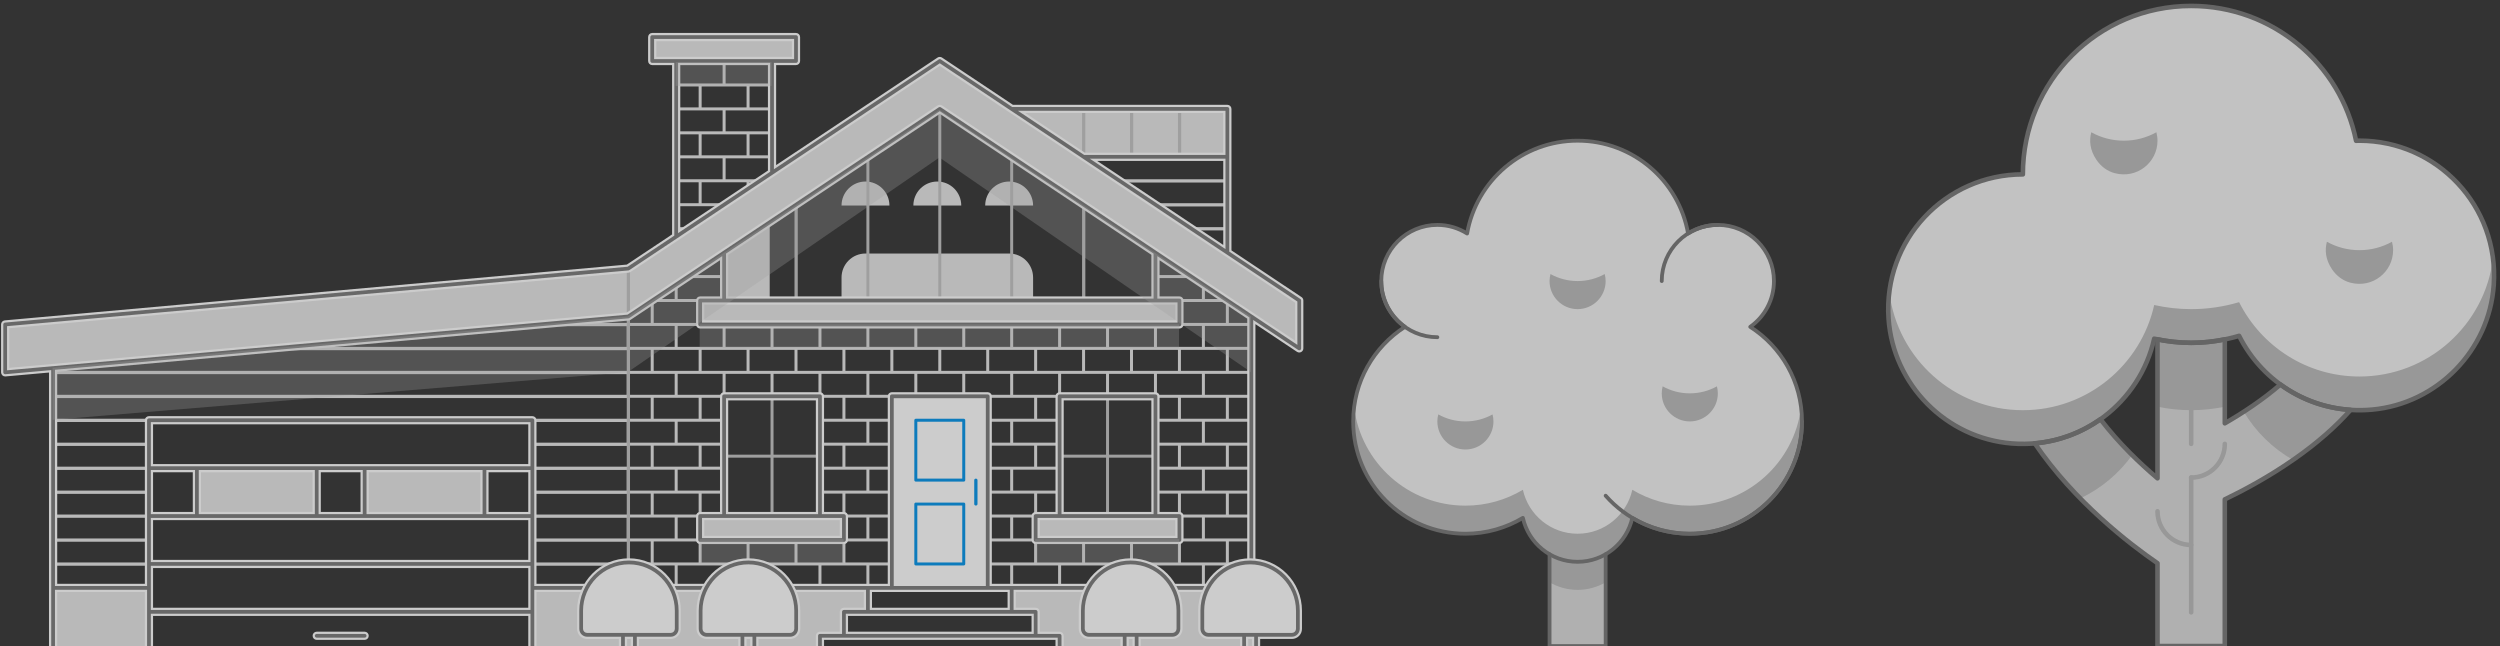 <?xml version="1.0" encoding="UTF-8"?>
<svg width="654px" height="169px" viewBox="0 0 654 169" version="1.1" xmlns="http://www.w3.org/2000/svg" xmlns:xlink="http://www.w3.org/1999/xlink">
    <rect x="0" y="0" width="654" height="169" fill="#333333" stroke="none"/>
    <!-- Generator: Sketch 64 (93537) - https://sketch.com -->
    <title>trees 2</title>
    <desc>Created with Sketch.</desc>
    <g id="Pearl-Form-V3" stroke="none" stroke-width="1" fill="none" fill-rule="evenodd">
        <g id="KW_Pearl_Desktop_25b" transform="translate(-211, -945)">
            <g id="trees-2" transform="translate(211, 942)">
                <g id="trees" transform="translate(354, 4)" opacity="0.7">
                    <g id="tree-2" transform="translate(139.411, 0)">
                        <path d="M103.143,99.589 C98.624,103.509 93.405,106.971 88.599,109.741 L88.599,87.771 C85.753,88.354 82.813,88.682 79.794,88.682 C76.776,88.682 73.837,88.354 70.989,87.772 L70.989,123.759 L70.989,123.778 L70.989,124.125 C68.659,122.146 66.197,119.909 63.746,117.439 C61.225,114.897 58.569,111.942 56.059,108.675 C51.119,112.168 45.247,114.427 38.885,114.986 C49.297,130.298 63.829,141.41 70.989,146.331 L70.989,168 L88.599,168 L88.599,129.636 C93.171,127.441 99.994,123.845 106.856,119.036 C112.752,114.904 117.622,110.627 121.505,106.225 C114.668,105.781 108.363,103.388 103.143,99.589" id="Fill-1" fill="#E6E6E6"></path>
                        <path d="M123.819,35.803 C123.524,35.803 123.233,35.819 122.941,35.826 C118.871,15.702 101.1,0.551 79.794,0.551 C55.48,0.551 35.77,20.279 35.77,44.616 C15.49,44.616 -0.786,61.772 0.637,82.375 C1.828,99.619 15.69,113.645 32.905,115.007 C50.95,116.436 66.407,104.238 70.129,87.603 C73.24,88.301 76.472,88.682 79.794,88.682 C84.154,88.682 88.361,88.039 92.337,86.858 C98.59,99.312 111.991,107.552 127.156,106.154 C144.177,104.586 157.775,90.627 158.953,73.559 C160.374,52.957 144.098,35.803 123.819,35.803" id="Fill-3" fill="#FFFFFF"></path>
                        <line x1="79.794" y1="97.495" x2="79.794" y2="115.121" id="Stroke-5" stroke="#C3C3C3" stroke-width="1.2" stroke-linecap="round" stroke-linejoin="round"></line>
                        <line x1="79.794" y1="123.934" x2="79.794" y2="159.187" id="Stroke-7" stroke="#C3C3C3" stroke-width="1.2" stroke-linecap="round" stroke-linejoin="round"></line>
                        <path d="M88.599,115.121 C88.599,119.993 84.661,123.934 79.794,123.934" id="Stroke-9" stroke="#C3C3C3" stroke-width="1.2" stroke-linecap="round" stroke-linejoin="round"></path>
                        <path d="M70.99,132.748 C70.99,137.619 74.928,141.561 79.794,141.561" id="Stroke-11" stroke="#C3C3C3" stroke-width="1.2" stroke-linecap="round" stroke-linejoin="round"></path>
                        <path d="M123.819,64.445 C120.727,64.445 117.827,63.642 115.302,62.243 C114.748,64.401 114.89,66.841 116.661,69.465 C117.787,71.131 119.446,72.411 121.388,72.932 C127.296,74.517 132.624,70.104 132.624,64.445 C132.624,63.684 132.516,62.948 132.336,62.243 C129.811,63.642 126.911,64.445 123.819,64.445" id="Fill-13" fill="#C3C3C3"></path>
                        <path d="M62.185,35.803 C59.093,35.803 56.193,35 53.668,33.601 C53.113,35.759 53.255,38.199 55.026,40.825 C56.152,42.489 57.812,43.769 59.753,44.29 C65.662,45.876 70.99,41.462 70.99,35.803 C70.99,35.042 70.882,34.307 70.701,33.601 C68.176,35 65.276,35.803 62.185,35.803" id="Fill-15" fill="#C3C3C3"></path>
                        <g id="Group-23" transform="translate(38.521, 87.03)" fill="#C3C3C3">
                            <path d="M70.92,16.21 C70.219,15.895 69.532,15.556 68.856,15.198 C68.813,15.176 68.768,15.156 68.725,15.132 C68.05,14.771 67.39,14.386 66.742,13.983 C66.703,13.959 66.663,13.938 66.625,13.913 C65.941,13.484 65.272,13.033 64.621,12.56 C61.626,15.157 58.324,17.549 55.038,19.676 C58.16,24.919 62.61,29.269 67.915,32.293 C67.917,32.293 67.921,32.293 67.925,32.292 C74.007,28.073 79.012,23.699 82.984,19.196 C78.729,18.919 74.68,17.888 70.973,16.232 C70.955,16.224 70.937,16.218 70.92,16.21" id="Fill-17"></path>
                            <path d="M12.277,42.349 C17.707,39.777 22.371,35.858 25.845,31.02 C25.639,30.815 25.432,30.618 25.225,30.409 C22.704,27.868 20.048,24.913 17.536,21.645 C16.305,22.516 15.017,23.31 13.678,24.018 C13.671,24.023 13.663,24.027 13.657,24.03 C12.993,24.381 12.318,24.711 11.632,25.02 C11.611,25.03 11.588,25.038 11.566,25.048 C10.905,25.343 10.236,25.618 9.555,25.872 C9.52,25.886 9.487,25.899 9.452,25.912 C8.781,26.161 8.101,26.387 7.412,26.594 C7.31,26.626 7.207,26.655 7.104,26.683 C6.459,26.872 5.807,27.045 5.147,27.197 C5.098,27.208 5.05,27.222 5,27.232 C4.321,27.385 3.635,27.513 2.942,27.626 C2.787,27.652 2.631,27.675 2.477,27.698 C1.778,27.803 1.075,27.894 0.364,27.957 C3.997,33.297 8.129,38.114 12.277,42.349" id="Fill-19"></path>
                            <path d="M37.341,1.458 C37.141,1.439 36.941,1.429 36.741,1.407 C36.052,1.335 35.37,1.243 34.691,1.139 C34.66,1.135 34.632,1.132 34.602,1.127 C33.884,1.017 33.174,0.887 32.468,0.744 L32.468,18.37 C35.315,18.951 38.255,19.279 41.273,19.279 C44.292,19.279 47.231,18.951 50.078,18.369 L50.078,0.743 C48.942,0.975 47.788,1.158 46.623,1.3 C46.137,1.362 45.651,1.417 45.161,1.462 C44.79,1.494 44.419,1.526 44.045,1.55 C43.128,1.611 42.206,1.653 41.273,1.653 C40.495,1.653 39.722,1.628 38.955,1.587 C38.413,1.558 37.877,1.507 37.341,1.458" id="Fill-21"></path>
                        </g>
                        <path d="M123.819,97.495 C110.045,97.495 98.126,89.576 92.337,78.045 C88.361,79.225 84.154,79.869 79.794,79.869 C76.472,79.869 73.24,79.488 70.129,78.79 C66.606,94.537 52.565,106.308 35.77,106.308 C17.811,106.308 3.002,92.851 0.834,75.462 C0.654,76.908 0.55,78.376 0.55,79.869 C0.55,99.338 16.319,115.121 35.77,115.121 C52.565,115.121 66.606,103.35 70.129,87.603 C73.24,88.301 76.472,88.682 79.794,88.682 C84.154,88.682 88.361,88.039 92.337,86.858 C98.126,98.39 110.045,106.308 123.819,106.308 C143.27,106.308 159.039,90.525 159.039,71.056 C159.039,69.563 158.935,68.095 158.755,66.649 C156.586,84.037 141.778,97.495 123.819,97.495" id="Fill-24" fill="#C3C3C3"></path>
                        <path d="M123.819,35.803 C123.524,35.803 123.233,35.819 122.941,35.826 C118.871,15.702 101.1,0.551 79.794,0.551 C55.48,0.551 35.77,20.279 35.77,44.616 C15.49,44.616 -0.786,61.772 0.637,82.375 C1.828,99.619 15.69,113.645 32.905,115.007 C50.95,116.436 66.407,104.238 70.129,87.603 C73.24,88.301 76.472,88.682 79.794,88.682 C84.154,88.682 88.361,88.039 92.337,86.858 C98.59,99.312 111.991,107.552 127.156,106.154 C144.177,104.586 157.775,90.627 158.953,73.559 C160.374,52.957 144.098,35.803 123.819,35.803 Z" id="Stroke-26" stroke="#7A7A7A" stroke-width="1.2" stroke-linecap="round" stroke-linejoin="round"></path>
                        <path d="M103.143,99.589 C98.624,103.509 93.405,106.971 88.599,109.741 L88.599,87.771 C85.753,88.354 82.813,88.682 79.794,88.682 C76.776,88.682 73.837,88.354 70.989,87.772 L70.989,123.759 L70.989,123.778 L70.989,124.125 C68.659,122.146 66.197,119.909 63.746,117.439 C61.225,114.897 58.569,111.942 56.059,108.675 C51.119,112.168 45.247,114.427 38.885,114.986 C49.297,130.298 63.829,141.41 70.989,146.331 L70.989,168 L88.599,168 L88.599,129.636 C93.171,127.441 99.994,123.845 106.856,119.036 C112.752,114.904 117.622,110.627 121.505,106.225 C114.668,105.781 108.363,103.388 103.143,99.589 Z" id="Stroke-28" stroke="#7A7A7A" stroke-width="1.2" stroke-linecap="round" stroke-linejoin="round"></path>
                    </g>
                    <g id="tree" transform="translate(0, 35.803)">
                        <g id="Group-5">
                            <path d="M58.699,110.164 C56.023,110.164 53.522,109.435 51.362,108.183 L51.362,132.197 L66.037,132.197 L66.037,108.183 C63.877,109.435 61.376,110.164 58.699,110.164" id="Fill-1" fill="#E6E6E6"></path>
                            <path d="M103.861,48.7 C107.609,46.038 110.062,41.67 110.062,36.721 C110.062,28.609 103.491,22.033 95.387,22.033 C92.523,22.033 89.859,22.866 87.601,24.286 C85.192,10.49 73.174,-9.18032787e-05 58.7,-9.18032787e-05 C44.226,-9.18032787e-05 32.207,10.49 29.797,24.286 C27.539,22.866 24.876,22.033 22.012,22.033 C13.908,22.033 7.338,28.609 7.338,36.721 C7.338,41.67 9.79,46.038 13.538,48.7 C5.399,53.921 0,63.048 0,73.443 C0,89.667 13.141,102.82 29.35,102.82 C34.846,102.82 39.985,101.304 44.383,98.674 C45.843,105.246 51.693,110.164 58.7,110.164 C65.705,110.164 71.556,105.246 73.015,98.674 C77.413,101.304 82.554,102.82 88.049,102.82 C104.259,102.82 117.399,89.667 117.399,73.443 C117.399,63.048 112,53.921 103.861,48.7" id="Fill-3" fill="#FFFFFF"></path>
                        </g>
                        <g id="Group-16" transform="translate(0, 34.885)" fill="#C3C3C3">
                            <path d="M57.155,75.189 C56.92,75.164 56.686,75.134 56.453,75.098 C56.288,75.072 56.122,75.045 55.957,75.015 C55.773,74.979 55.591,74.937 55.409,74.895 C55.22,74.852 55.03,74.81 54.843,74.759 C54.81,74.75 54.778,74.739 54.745,74.729 C54.2,74.577 53.671,74.39 53.154,74.177 C53.107,74.159 53.058,74.141 53.011,74.121 C52.759,74.015 52.512,73.899 52.266,73.778 C52.212,73.752 52.158,73.725 52.104,73.697 C51.857,73.571 51.611,73.442 51.372,73.302 C51.368,73.301 51.366,73.299 51.362,73.297 L51.362,80.641 C53.522,81.894 56.023,82.623 58.7,82.623 C61.376,82.623 63.876,81.894 66.037,80.641 L66.037,73.297 C66.034,73.299 66.031,73.301 66.027,73.302 C65.788,73.442 65.543,73.571 65.294,73.697 C65.24,73.725 65.187,73.752 65.133,73.778 C64.888,73.899 64.639,74.015 64.387,74.121 C64.34,74.141 64.292,74.159 64.244,74.177 C63.728,74.39 63.199,74.577 62.654,74.729 C62.621,74.739 62.589,74.75 62.556,74.759 C62.369,74.81 62.18,74.852 61.99,74.895 C61.807,74.937 61.626,74.979 61.441,75.015 C61.277,75.045 61.111,75.072 60.946,75.098 C60.713,75.134 60.479,75.164 60.243,75.189 C60.11,75.204 59.977,75.219 59.843,75.23 C59.466,75.259 59.085,75.279 58.7,75.279 C58.315,75.279 57.934,75.259 57.556,75.23 C57.421,75.219 57.289,75.204 57.155,75.189" id="Fill-6"></path>
                            <path d="M29.35,38.557 C26.773,38.557 24.357,37.888 22.253,36.722 C22.102,37.311 22.012,37.923 22.012,38.557 C22.012,42.613 25.298,45.902 29.35,45.902 C33.402,45.902 36.687,42.613 36.687,38.557 C36.687,37.923 36.597,37.311 36.447,36.722 C34.343,37.888 31.926,38.557 29.35,38.557" id="Fill-8"></path>
                            <path d="M58.699,1.836 C56.123,1.836 53.706,1.167 51.602,0.001 C51.452,0.589 51.362,1.202 51.362,1.836 C51.362,5.892 54.647,9.18 58.699,9.18 C62.751,9.18 66.037,5.892 66.037,1.836 C66.037,1.202 65.947,0.589 65.797,0.001 C63.693,1.167 61.276,1.836 58.699,1.836" id="Fill-10"></path>
                            <path d="M88.049,31.213 C85.473,31.213 83.056,30.544 80.952,29.378 C80.802,29.966 80.712,30.579 80.712,31.213 C80.712,35.269 83.997,38.557 88.049,38.557 C92.101,38.557 95.387,35.269 95.387,31.213 C95.387,30.579 95.297,29.966 95.146,29.378 C93.042,30.544 90.625,31.213 88.049,31.213" id="Fill-12"></path>
                            <path d="M88.049,60.59 C82.553,60.59 77.413,59.074 73.015,56.443 C71.556,63.017 65.706,67.934 58.699,67.934 C51.693,67.934 45.842,63.017 44.384,56.443 C39.986,59.074 34.845,60.59 29.35,60.59 C14.378,60.59 2.032,49.365 0.234,34.866 C0.083,36.076 0,37.307 0,38.557 C0,54.782 13.14,67.934 29.35,67.934 C34.845,67.934 39.986,66.419 44.384,63.788 C45.842,70.361 51.693,75.279 58.699,75.279 C65.706,75.279 71.556,70.361 73.015,63.788 C77.413,66.419 82.553,67.934 88.049,67.934 C104.258,67.934 117.399,54.782 117.399,38.557 C117.399,37.307 117.316,36.076 117.165,34.866 C115.366,49.365 103.021,60.59 88.049,60.59" id="Fill-14"></path>
                        </g>
                        <g id="Group-27" stroke="#7A7A7A" stroke-linecap="round" stroke-linejoin="round">
                            <polyline id="Stroke-17" points="66.037 108.192 66.037 132.196 51.362 132.196 51.362 108.193"></polyline>
                            <path d="M103.861,48.7 C107.609,46.038 110.062,41.67 110.062,36.721 C110.062,28.609 103.491,22.033 95.387,22.033 C92.523,22.033 89.859,22.866 87.601,24.286 C85.192,10.49 73.174,-9.18032787e-05 58.7,-9.18032787e-05 C44.226,-9.18032787e-05 32.207,10.49 29.797,24.286 C27.539,22.866 24.876,22.033 22.012,22.033 C13.908,22.033 7.338,28.609 7.338,36.721 C7.338,41.67 9.79,46.038 13.538,48.7 C5.399,53.921 0,63.048 0,73.443 C0,89.667 13.141,102.82 29.35,102.82 C34.846,102.82 39.985,101.304 44.383,98.674 C45.843,105.246 51.693,110.164 58.7,110.164 C65.705,110.164 71.556,105.246 73.015,98.674 C77.413,101.304 82.554,102.82 88.049,102.82 C104.259,102.82 117.399,89.667 117.399,73.443 C117.399,63.048 112,53.921 103.861,48.7 Z" id="Stroke-19"></path>
                            <path d="M22.012,51.41 C13.907,51.41 7.337,44.834 7.337,36.721" id="Stroke-21"></path>
                            <path d="M80.712,36.721 C80.712,28.609 87.281,22.033 95.387,22.033" id="Stroke-23"></path>
                            <path d="M66.037,92.874 C71.414,98.973 79.283,102.82 88.049,102.82 C104.258,102.82 117.399,89.667 117.399,73.443" id="Stroke-25"></path>
                        </g>
                    </g>
                </g>
                <g id="house-footer" opacity="0.75">
                    <g id="house" transform="translate(0, 11.911)">
                        <g id="Fills" transform="translate(0.917, 0.916)">
                            <polygon id="Door" fill="#FFFFFF" points="231.757 144.374 256.811 144.374 256.811 94.157 231.757 94.157"></polygon>
                            <path d="M219.229,125.542 L219.229,131.819 L181.647,131.819 L181.647,125.542 L219.229,125.542 Z M306.921,125.542 L306.921,131.819 L269.339,131.819 L269.339,125.542 L306.921,125.542 Z M306.921,69.048 L306.921,75.325 L181.647,75.325 L181.647,69.048 L306.921,69.048 Z" id="Sills" fill="#E6E6E6"></path>
                            <path d="M125.274,112.988 L125.274,125.542 L93.955,125.542 L93.955,112.988 L125.274,112.988 Z M81.428,112.988 L81.428,125.542 L50.11,125.542 L50.11,112.988 L81.428,112.988 Z" id="Garage" fill="#E6E6E6"></path>
                            <path d="M325.712,144.374 L325.712,163.205 L275.603,163.205 L275.603,156.928 L269.339,156.928 L269.339,150.651 L263.075,150.651 L263.075,144.374 L325.712,144.374 Z M225.493,144.374 L225.493,150.651 L219.229,150.651 L219.229,156.928 L212.966,156.928 L212.966,163.205 L137.801,163.205 L137.801,144.374 L225.493,144.374 Z M37.582,144.374 L37.582,163.205 L12.527,163.205 L12.527,144.374 L37.582,144.374 Z" id="Foundation" fill="#E6E6E6"></path>
                            <polygon id="Roof" fill="#E6E6E6" points="281.866 31.386 319.448 31.386 319.448 18.831 263.075 18.831 244.284 6.277 162.856 60.678 0 75.325 0 87.88 162.856 73.233 244.284 18.831 338.24 81.602 338.24 69.048"></polygon>
                            <polygon id="Chimney" fill="#E6E6E6" points="169.12 6.277 206.702 6.277 206.702 0 169.12 0"></polygon>
                            <path d="M263.075,56.494 C266.534,56.494 269.339,59.305 269.339,62.771 L269.339,62.771 L269.339,69.048 L219.229,69.048 L219.229,62.771 C219.229,59.305 222.034,56.494 225.493,56.494 L225.493,56.494 Z M200.438,48.125 L200.438,69.049 L187.911,69.049 L187.911,56.494 L200.438,48.125 Z M244.284,37.663 C247.743,37.663 250.548,40.473 250.548,43.94 L250.548,43.94 L238.02,43.94 C238.02,40.473 240.825,37.663 244.284,37.663 Z M225.493,37.663 C228.952,37.663 231.757,40.473 231.757,43.94 L231.757,43.94 L219.229,43.94 C219.229,40.473 222.034,37.663 225.493,37.663 Z M263.075,37.663 C266.534,37.663 269.339,40.473 269.339,43.94 L269.339,43.94 L256.811,43.94 C256.811,40.473 259.616,37.663 263.075,37.663 Z" id="Interior" fill="#E6E6E6"></path>
                        </g>
                        <g id="Lines">
                            <path d="M201.964,94.368 C202.18,94.368 202.356,94.544 202.356,94.76 L202.356,94.76 L202.356,110.031 L214.502,110.031 C214.718,110.031 214.894,110.207 214.894,110.423 C214.894,110.639 214.718,110.814 214.502,110.814 L214.502,110.814 L202.356,110.814 L202.356,126.085 C202.356,126.302 202.18,126.477 201.964,126.477 C201.748,126.477 201.572,126.302 201.572,126.085 L201.572,126.085 L201.572,110.814 L189.426,110.814 C189.209,110.814 189.034,110.639 189.034,110.423 C189.034,110.207 189.209,110.031 189.426,110.031 L189.426,110.031 L201.572,110.031 L201.572,94.76 C201.572,94.544 201.748,94.368 201.964,94.368 Z M289.732,94.368 C289.948,94.368 290.123,94.544 290.123,94.76 L290.123,94.76 L290.123,110.031 L302.27,110.031 C302.486,110.031 302.662,110.207 302.662,110.423 C302.662,110.639 302.486,110.814 302.27,110.814 L302.27,110.814 L290.123,110.814 L290.123,126.085 C290.123,126.302 289.948,126.477 289.732,126.477 C289.515,126.477 289.34,126.302 289.34,126.085 L289.34,126.085 L289.34,110.814 L277.193,110.814 C276.977,110.814 276.801,110.639 276.801,110.423 C276.801,110.207 276.977,110.031 277.193,110.031 L277.193,110.031 L289.34,110.031 L289.34,94.76 C289.34,94.544 289.515,94.368 289.732,94.368 Z M245.85,19.188 C245.921,19.188 245.984,19.212 246.042,19.246 C246.049,19.25 246.058,19.248 246.065,19.253 L246.065,19.253 L264.872,31.783 C264.981,31.856 265.047,31.978 265.047,32.109 L265.047,32.109 L265.047,69.699 C265.047,69.916 264.872,70.091 264.655,70.091 C264.438,70.091 264.264,69.916 264.264,69.699 L264.264,69.699 L264.264,32.319 L246.24,20.311 L246.24,69.699 C246.24,69.916 246.064,70.091 245.848,70.091 C245.631,70.091 245.456,69.916 245.456,69.699 L245.456,69.699 L245.456,20.311 L227.432,32.319 L227.432,69.699 C227.432,69.916 227.257,70.091 227.041,70.091 C226.824,70.091 226.649,69.916 226.649,69.699 L226.649,69.699 L226.649,32.109 C226.649,31.978 226.715,31.856 226.823,31.783 L226.823,31.783 L245.63,19.253 C245.637,19.248 245.647,19.25 245.654,19.246 C245.712,19.212 245.774,19.188 245.846,19.188 L245.846,19.188 Z M283.498,44.247 C283.734,44.247 283.925,44.423 283.925,44.639 L283.925,44.639 L283.925,69.699 C283.925,69.916 283.734,70.091 283.498,70.091 C283.262,70.091 283.071,69.916 283.071,69.699 L283.071,69.699 L283.071,44.639 C283.071,44.423 283.262,44.247 283.498,44.247 Z M208.269,44.247 C208.505,44.247 208.696,44.423 208.696,44.639 L208.696,44.639 L208.696,69.699 C208.696,69.916 208.505,70.091 208.269,70.091 C208.033,70.091 207.841,69.916 207.841,69.699 L207.841,69.699 L207.841,44.639 C207.841,44.423 208.033,44.247 208.269,44.247 Z" id="Window-Deets" fill="#C3C3C3"></path>
                            <path d="M38.967,138.224 C39.183,138.224 39.359,138.416 39.359,138.652 C39.359,138.887 39.183,139.079 38.967,139.079 L38.967,139.079 L13.891,139.079 C13.674,139.079 13.499,138.887 13.499,138.652 C13.499,138.416 13.674,138.224 13.891,138.224 L13.891,138.224 Z M164.349,138.224 C164.566,138.224 164.741,138.416 164.741,138.652 C164.741,138.887 164.566,139.079 164.349,139.079 L164.349,139.079 L139.273,139.079 C139.057,139.079 138.881,138.887 138.881,138.652 C138.881,138.416 139.057,138.224 139.273,138.224 L139.273,138.224 Z M38.967,131.959 C39.183,131.959 39.359,132.15 39.359,132.386 C39.359,132.622 39.183,132.814 38.967,132.814 L38.967,132.814 L13.891,132.814 C13.674,132.814 13.499,132.622 13.499,132.386 C13.499,132.15 13.674,131.959 13.891,131.959 L13.891,131.959 Z M164.349,131.959 C164.566,131.959 164.741,132.15 164.741,132.386 C164.741,132.622 164.566,132.814 164.349,132.814 L164.349,132.814 L139.273,132.814 C139.057,132.814 138.881,132.622 138.881,132.386 C138.881,132.15 139.057,131.959 139.273,131.959 L139.273,131.959 Z M38.967,125.694 C39.183,125.694 39.359,125.885 39.359,126.121 C39.359,126.357 39.183,126.549 38.967,126.549 L38.967,126.549 L13.891,126.549 C13.674,126.549 13.499,126.357 13.499,126.121 C13.499,125.885 13.674,125.694 13.891,125.694 L13.891,125.694 Z M164.349,125.694 C164.566,125.694 164.741,125.885 164.741,126.121 C164.741,126.357 164.566,126.549 164.349,126.549 L164.349,126.549 L139.273,126.549 C139.057,126.549 138.881,126.357 138.881,126.121 C138.881,125.885 139.057,125.694 139.273,125.694 L139.273,125.694 Z M38.967,119.429 C39.183,119.429 39.359,119.62 39.359,119.856 C39.359,120.092 39.183,120.284 38.967,120.284 L38.967,120.284 L13.891,120.284 C13.674,120.284 13.499,120.092 13.499,119.856 C13.499,119.62 13.674,119.429 13.891,119.429 L13.891,119.429 Z M164.349,119.429 C164.566,119.429 164.741,119.62 164.741,119.856 C164.741,120.092 164.566,120.284 164.349,120.284 L164.349,120.284 L139.273,120.284 C139.057,120.284 138.881,120.092 138.881,119.856 C138.881,119.62 139.057,119.429 139.273,119.429 L139.273,119.429 Z M38.967,113.164 C39.183,113.164 39.359,113.355 39.359,113.591 C39.359,113.827 39.183,114.018 38.967,114.018 L38.967,114.018 L13.891,114.018 C13.674,114.018 13.499,113.827 13.499,113.591 C13.499,113.355 13.674,113.164 13.891,113.164 L13.891,113.164 Z M164.349,113.164 C164.566,113.164 164.741,113.355 164.741,113.591 C164.741,113.827 164.566,114.018 164.349,114.018 L164.349,114.018 L139.273,114.018 C139.057,114.018 138.881,113.827 138.881,113.591 C138.881,113.355 139.057,113.164 139.273,113.164 L139.273,113.164 Z M38.967,106.899 C39.183,106.899 39.359,107.09 39.359,107.326 C39.359,107.562 39.183,107.753 38.967,107.753 L38.967,107.753 L13.891,107.753 C13.674,107.753 13.499,107.562 13.499,107.326 C13.499,107.09 13.674,106.899 13.891,106.899 L13.891,106.899 Z M164.349,106.899 C164.566,106.899 164.741,107.09 164.741,107.326 C164.741,107.562 164.566,107.753 164.349,107.753 L164.349,107.753 L139.273,107.753 C139.057,107.753 138.881,107.562 138.881,107.326 C138.881,107.09 139.057,106.899 139.273,106.899 L139.273,106.899 Z M38.967,100.633 C39.183,100.633 39.359,100.825 39.359,101.061 C39.359,101.297 39.183,101.488 38.967,101.488 L38.967,101.488 L13.891,101.488 C13.674,101.488 13.499,101.297 13.499,101.061 C13.499,100.825 13.674,100.633 13.891,100.633 L13.891,100.633 Z M164.349,100.633 C164.566,100.633 164.741,100.825 164.741,101.061 C164.741,101.297 164.566,101.488 164.349,101.488 L164.349,101.488 L139.273,101.488 C139.057,101.488 138.881,101.297 138.881,101.061 C138.881,100.825 139.057,100.633 139.273,100.633 L139.273,100.633 Z M164.349,94.368 C164.566,94.368 164.741,94.56 164.741,94.796 C164.741,95.032 164.566,95.223 164.349,95.223 L164.349,95.223 L13.891,95.223 C13.674,95.223 13.499,95.032 13.499,94.796 C13.499,94.56 13.674,94.368 13.891,94.368 L13.891,94.368 Z M164.349,88.103 C164.566,88.103 164.741,88.295 164.741,88.531 C164.741,88.766 164.566,88.958 164.349,88.958 L164.349,88.958 L13.891,88.958 C13.674,88.958 13.499,88.766 13.499,88.531 C13.499,88.295 13.674,88.103 13.891,88.103 L13.891,88.103 Z M164.349,81.838 C164.566,81.838 164.741,82.03 164.741,82.265 C164.741,82.501 164.566,82.693 164.349,82.693 L164.349,82.693 L71.208,82.693 C70.991,82.693 70.816,82.501 70.816,82.265 C70.816,82.03 70.991,81.838 71.208,81.838 L71.208,81.838 Z M164.349,75.573 C164.566,75.573 164.741,75.764 164.741,76 C164.741,76.236 164.566,76.428 164.349,76.428 L164.349,76.428 L141.064,76.428 C140.848,76.428 140.672,76.236 140.672,76 C140.672,75.764 140.848,75.573 141.064,75.573 L141.064,75.573 Z M321.077,50.513 C321.293,50.513 321.469,50.704 321.469,50.94 C321.469,51.176 321.293,51.367 321.077,51.367 L321.077,51.367 L311.673,51.367 C311.457,51.367 311.282,51.176 311.282,50.94 C311.282,50.704 311.457,50.513 311.673,50.513 L311.673,50.513 Z M321.077,44.247 C321.293,44.247 321.469,44.439 321.469,44.675 C321.469,44.911 321.293,45.102 321.077,45.102 L321.077,45.102 L302.27,45.102 C302.053,45.102 301.878,44.911 301.878,44.675 C301.878,44.439 302.053,44.247 302.27,44.247 L302.27,44.247 Z M321.077,37.982 C321.293,37.982 321.469,38.174 321.469,38.41 C321.469,38.646 321.293,38.837 321.077,38.837 L321.077,38.837 L292.866,38.837 C292.65,38.837 292.474,38.646 292.474,38.41 C292.474,38.174 292.65,37.982 292.866,37.982 L292.866,37.982 Z" id="Siding" fill="#E6E6E6"></path>
                            <path d="M189.426,63.043 C189.642,63.043 189.818,63.218 189.818,63.434 L189.818,63.434 L189.818,69.699 C189.818,69.916 189.642,70.091 189.426,70.091 L189.426,70.091 L183.548,70.091 L183.548,75.573 L308.147,75.573 L308.146,70.091 L302.27,70.091 C302.053,70.091 301.878,69.916 301.878,69.699 L301.878,63.434 C301.878,63.218 302.053,63.043 302.27,63.043 L314.808,63.043 C315.024,63.043 315.2,63.218 315.2,63.434 L315.199,69.308 L321.077,69.308 C321.266,69.308 321.424,69.442 321.461,69.621 L321.469,69.699 L321.469,75.573 L327.346,75.573 C327.563,75.573 327.738,75.748 327.738,75.965 L327.738,75.965 L327.738,82.23 C327.738,82.446 327.563,82.621 327.346,82.621 L327.346,82.621 L321.469,82.621 L321.469,88.103 L327.346,88.103 C327.563,88.103 327.738,88.279 327.738,88.495 L327.738,88.495 L327.738,94.76 C327.738,94.976 327.563,95.151 327.346,95.151 L327.346,95.151 L321.469,95.151 L321.469,100.633 L327.346,100.633 C327.563,100.633 327.738,100.809 327.738,101.025 L327.738,101.025 L327.738,107.29 C327.738,107.506 327.563,107.682 327.346,107.682 L327.346,107.682 L321.469,107.682 L321.469,113.164 L327.346,113.164 C327.563,113.164 327.738,113.339 327.738,113.555 L327.738,113.555 L327.738,119.82 C327.738,120.037 327.563,120.212 327.346,120.212 L327.346,120.212 L321.469,120.212 L321.469,125.694 L327.346,125.694 C327.563,125.694 327.738,125.869 327.738,126.085 L327.738,126.085 L327.738,132.351 C327.738,132.567 327.563,132.742 327.346,132.742 L327.346,132.742 L321.469,132.742 L321.469,138.224 L327.346,138.224 C327.563,138.224 327.738,138.4 327.738,138.616 L327.738,138.616 L327.738,144.881 C327.738,145.097 327.563,145.272 327.346,145.272 L327.346,145.272 L264.655,145.272 C264.439,145.272 264.263,145.097 264.263,144.881 L264.263,144.881 L264.263,139.007 L258.386,139.007 C258.17,139.007 257.994,138.832 257.994,138.616 L257.994,138.616 L257.994,119.82 C257.994,119.604 258.17,119.429 258.386,119.429 L258.386,119.429 L264.263,119.429 L264.263,113.947 L258.386,113.947 C258.17,113.947 257.994,113.771 257.994,113.555 L257.994,113.555 L257.994,107.29 C257.994,107.074 258.17,106.899 258.386,106.899 L258.386,106.899 L264.263,106.899 L264.263,101.417 L258.386,101.417 C258.17,101.417 257.994,101.241 257.994,101.025 L257.994,101.025 L257.994,95.151 L233.701,95.151 L233.701,101.025 C233.701,101.241 233.526,101.417 233.31,101.417 L233.31,101.417 L227.432,101.417 L227.432,106.899 L233.31,106.899 C233.526,106.899 233.701,107.074 233.701,107.29 L233.701,107.29 L233.701,113.555 C233.701,113.771 233.526,113.947 233.31,113.947 L233.31,113.947 L227.432,113.947 L227.432,119.429 L233.31,119.429 C233.526,119.429 233.701,119.604 233.701,119.82 L233.701,119.82 L233.701,144.881 C233.701,145.097 233.526,145.272 233.31,145.272 L233.31,145.272 L164.349,145.272 C164.133,145.272 163.957,145.097 163.957,144.881 L163.957,144.881 L163.957,138.616 C163.957,138.4 164.133,138.224 164.349,138.224 L164.349,138.224 L170.227,138.224 L170.227,132.742 L164.349,132.742 C164.133,132.742 163.957,132.567 163.957,132.351 L163.957,132.351 L163.957,126.085 C163.957,125.869 164.133,125.694 164.349,125.694 L164.349,125.694 L170.227,125.694 L170.227,120.212 L164.349,120.212 C164.133,120.212 163.957,120.037 163.957,119.82 L163.957,119.82 L163.957,113.555 C163.957,113.339 164.133,113.164 164.349,113.164 L164.349,113.164 L170.227,113.164 L170.227,107.682 L164.349,107.682 C164.133,107.682 163.957,107.506 163.957,107.29 L163.957,107.29 L163.957,101.025 C163.957,100.809 164.133,100.633 164.349,100.633 L164.349,100.633 L170.227,100.633 L170.227,95.151 L164.349,95.151 C164.133,95.151 163.957,94.976 163.957,94.76 L163.957,94.76 L163.957,88.495 C163.957,88.279 164.133,88.103 164.349,88.103 L164.349,88.103 L170.227,88.103 L170.227,82.621 L164.349,82.621 C164.133,82.621 163.957,82.446 163.957,82.23 L163.957,82.23 L163.957,75.965 C163.957,75.748 164.133,75.573 164.349,75.573 L164.349,75.573 L170.227,75.573 L170.227,69.699 C170.227,69.483 170.402,69.308 170.618,69.308 L170.618,69.308 L176.496,69.308 L176.496,63.434 C176.496,63.218 176.671,63.043 176.888,63.043 L176.888,63.043 Z M289.34,139.007 L277.585,139.007 L277.585,144.489 L289.34,144.489 L289.34,139.007 Z M301.878,139.007 L290.123,139.007 L290.123,144.489 L301.878,144.489 L301.878,139.007 Z M314.416,139.007 L302.662,139.007 L302.662,144.489 L314.416,144.489 L314.416,139.007 Z M176.496,139.007 L164.741,139.007 L164.741,144.489 L176.496,144.489 L176.496,139.007 Z M189.034,139.007 L177.279,139.007 L177.279,144.489 L189.034,144.489 L189.034,139.007 Z M201.572,139.007 L189.818,139.007 L189.818,144.489 L201.572,144.489 L201.572,139.007 Z M214.11,139.007 L202.356,139.007 L202.356,144.489 L214.11,144.489 L214.11,139.007 Z M226.649,139.007 L214.894,139.007 L214.894,144.489 L226.649,144.489 L226.649,139.007 Z M232.918,139.007 L227.432,139.007 L227.432,144.489 L232.918,144.489 L232.918,139.007 Z M276.801,139.007 L265.047,139.007 L265.047,144.489 L276.801,144.489 L276.801,139.007 Z M326.954,139.007 L315.2,139.007 L315.2,144.489 L326.954,144.489 L326.954,139.007 Z M207.841,132.742 L196.087,132.742 L196.087,138.224 L207.841,138.224 L207.841,132.742 Z M220.379,132.742 L208.625,132.742 L208.625,138.224 L220.379,138.224 L220.379,132.742 Z M295.609,132.742 L283.854,132.742 L283.854,138.224 L295.609,138.224 L295.609,132.742 Z M320.685,132.742 L308.931,132.742 L308.931,138.224 L320.685,138.224 L320.685,132.742 Z M270.532,132.742 L258.778,132.742 L258.778,138.224 L270.532,138.224 L270.532,132.742 Z M232.918,132.742 L221.163,132.742 L221.163,138.224 L232.918,138.224 L232.918,132.742 Z M283.071,132.742 L271.316,132.742 L271.316,138.224 L283.071,138.224 L283.071,132.742 Z M308.147,132.742 L296.392,132.742 L296.392,138.224 L308.147,138.224 L308.147,132.742 Z M182.765,132.742 L171.01,132.742 L171.01,138.224 L182.765,138.224 L182.765,132.742 Z M195.303,132.742 L183.548,132.742 L183.548,138.224 L195.303,138.224 L195.303,132.742 Z M326.954,126.477 L315.2,126.477 L315.2,131.959 L326.954,131.959 L326.954,126.477 Z M176.496,126.477 L164.741,126.477 L164.741,131.959 L176.496,131.959 L176.496,126.477 Z M232.918,126.477 L227.432,126.477 L227.432,131.959 L232.918,131.959 L232.918,126.477 Z M308.147,95.151 L271.316,95.151 L271.316,100.633 L277.193,100.633 C277.41,100.633 277.585,100.809 277.585,101.025 L277.585,101.025 L277.585,107.29 C277.585,107.506 277.41,107.682 277.193,107.682 L277.193,107.682 L271.316,107.682 L271.316,113.164 L277.193,113.164 C277.41,113.164 277.585,113.339 277.585,113.555 L277.585,113.555 L277.585,119.82 C277.585,120.037 277.41,120.212 277.193,120.212 L277.193,120.212 L271.316,120.212 L271.316,126.085 C271.316,126.302 271.14,126.477 270.924,126.477 L270.924,126.477 L265.047,126.477 L265.047,131.959 L314.416,131.959 L314.416,126.477 L308.539,126.477 C308.323,126.477 308.147,126.302 308.147,126.085 L308.147,126.085 L308.147,120.212 L302.27,120.212 C302.053,120.212 301.878,120.037 301.878,119.82 L301.878,119.82 L301.878,113.555 C301.878,113.339 302.053,113.164 302.27,113.164 L302.27,113.164 L308.147,113.164 L308.147,107.682 L302.27,107.682 C302.053,107.682 301.878,107.506 301.878,107.29 L301.878,107.29 L301.878,101.025 C301.878,100.809 302.053,100.633 302.27,100.633 L302.27,100.633 L308.147,100.633 L308.147,95.151 Z M264.263,126.477 L258.778,126.477 L258.778,131.959 L264.263,131.959 L264.263,126.477 Z M220.379,95.151 L183.548,95.151 L183.548,100.633 L189.426,100.633 C189.642,100.633 189.818,100.809 189.818,101.025 L189.818,101.025 L189.818,107.29 C189.818,107.506 189.642,107.682 189.426,107.682 L189.426,107.682 L183.548,107.682 L183.548,113.164 L189.426,113.164 C189.642,113.164 189.818,113.339 189.818,113.555 L189.818,113.555 L189.818,119.82 C189.818,120.037 189.642,120.212 189.426,120.212 L189.426,120.212 L183.548,120.212 L183.548,126.085 C183.548,126.302 183.373,126.477 183.157,126.477 L183.157,126.477 L177.279,126.477 L177.279,131.959 L226.649,131.959 L226.649,126.477 L220.771,126.477 C220.555,126.477 220.379,126.302 220.379,126.085 L220.379,126.085 L220.379,120.212 L214.502,120.212 C214.286,120.212 214.11,120.037 214.11,119.82 L214.11,119.82 L214.11,113.555 C214.11,113.339 214.286,113.164 214.502,113.164 L214.502,113.164 L220.379,113.164 L220.379,107.682 L214.502,107.682 C214.286,107.682 214.11,107.506 214.11,107.29 L214.11,107.29 L214.11,101.025 C214.11,100.809 214.286,100.633 214.502,100.633 L214.502,100.633 L220.379,100.633 L220.379,95.151 Z M232.918,120.212 L221.163,120.212 L221.163,125.694 L232.918,125.694 L232.918,120.212 Z M320.685,120.212 L308.931,120.212 L308.931,125.694 L320.685,125.694 L320.685,120.212 Z M182.765,120.212 L171.01,120.212 L171.01,125.694 L182.765,125.694 L182.765,120.212 Z M270.532,120.212 L258.778,120.212 L258.778,125.694 L270.532,125.694 L270.532,120.212 Z M276.801,113.947 L265.047,113.947 L265.047,119.429 L276.801,119.429 L276.801,113.947 Z M314.416,113.947 L302.662,113.947 L302.662,119.429 L314.416,119.429 L314.416,113.947 Z M189.034,113.947 L177.279,113.947 L177.279,119.429 L189.034,119.429 L189.034,113.947 Z M226.649,113.947 L214.894,113.947 L214.894,119.429 L226.649,119.429 L226.649,113.947 Z M326.954,113.947 L315.2,113.947 L315.2,119.429 L326.954,119.429 L326.954,113.947 Z M176.496,113.947 L164.741,113.947 L164.741,119.429 L176.496,119.429 L176.496,113.947 Z M232.918,107.682 L221.163,107.682 L221.163,113.164 L232.918,113.164 L232.918,107.682 Z M270.532,107.682 L258.778,107.682 L258.778,113.164 L270.532,113.164 L270.532,107.682 Z M320.685,107.682 L308.931,107.682 L308.931,113.164 L320.685,113.164 L320.685,107.682 Z M182.765,107.682 L171.01,107.682 L171.01,113.164 L182.765,113.164 L182.765,107.682 Z M176.496,101.417 L164.741,101.417 L164.741,106.899 L176.496,106.899 L176.496,101.417 Z M326.954,101.417 L315.2,101.417 L315.2,106.899 L326.954,106.899 L326.954,101.417 Z M276.801,101.417 L265.047,101.417 L265.047,106.899 L276.801,106.899 L276.801,101.417 Z M226.649,101.417 L214.894,101.417 L214.894,106.899 L226.649,106.899 L226.649,101.417 Z M189.034,101.417 L177.279,101.417 L177.279,106.899 L189.034,106.899 L189.034,101.417 Z M314.416,101.417 L302.662,101.417 L302.662,106.899 L314.416,106.899 L314.416,101.417 Z M270.532,95.151 L258.778,95.151 L258.778,100.633 L270.532,100.633 L270.532,95.151 Z M320.685,95.151 L308.931,95.151 L308.931,100.633 L320.685,100.633 L320.685,95.151 Z M232.918,95.151 L221.163,95.151 L221.163,100.633 L232.918,100.633 L232.918,95.151 Z M182.765,95.151 L171.01,95.151 L171.01,100.633 L182.765,100.633 L182.765,95.151 Z M264.263,88.886 L252.509,88.886 L252.509,94.368 L264.263,94.368 L264.263,88.886 Z M289.34,88.886 L277.585,88.886 L277.585,94.368 L289.34,94.368 L289.34,88.886 Z M189.034,88.886 L177.279,88.886 L177.279,94.368 L189.034,94.368 L189.034,88.886 Z M214.11,88.886 L202.356,88.886 L202.356,94.368 L214.11,94.368 L214.11,88.886 Z M226.649,88.886 L214.894,88.886 L214.894,94.368 L226.649,94.368 L226.649,88.886 Z M239.187,88.886 L227.432,88.886 L227.432,94.368 L239.187,94.368 L239.187,88.886 Z M314.416,88.886 L302.662,88.886 L302.662,94.368 L314.416,94.368 L314.416,88.886 Z M326.954,88.886 L315.2,88.886 L315.2,94.368 L326.954,94.368 L326.954,88.886 Z M276.801,88.886 L265.047,88.886 L265.047,94.368 L276.801,94.368 L276.801,88.886 Z M201.572,88.886 L189.818,88.886 L189.818,94.368 L201.572,94.368 L201.572,88.886 Z M301.878,88.886 L290.123,88.886 L290.123,94.368 L301.878,94.368 L301.878,88.886 Z M176.496,88.886 L164.741,88.886 L164.741,94.368 L176.496,94.368 L176.496,88.886 Z M251.725,88.886 L239.97,88.886 L239.97,94.368 L251.725,94.368 L251.725,88.886 Z M257.994,82.621 L246.24,82.621 L246.24,88.103 L257.994,88.103 L257.994,82.621 Z M220.379,82.621 L208.625,82.621 L208.625,88.103 L220.379,88.103 L220.379,82.621 Z M320.685,82.621 L308.931,82.621 L308.931,88.103 L320.685,88.103 L320.685,82.621 Z M182.765,82.621 L171.01,82.621 L171.01,88.103 L182.765,88.103 L182.765,82.621 Z M207.841,82.621 L196.087,82.621 L196.087,88.103 L207.841,88.103 L207.841,82.621 Z M195.303,82.621 L183.548,82.621 L183.548,88.103 L195.303,88.103 L195.303,82.621 Z M232.918,82.621 L221.163,82.621 L221.163,88.103 L232.918,88.103 L232.918,82.621 Z M270.532,82.621 L258.778,82.621 L258.778,88.103 L270.532,88.103 L270.532,82.621 Z M283.071,82.621 L271.316,82.621 L271.316,88.103 L283.071,88.103 L283.071,82.621 Z M295.609,82.621 L283.854,82.621 L283.854,88.103 L295.609,88.103 L295.609,82.621 Z M308.147,82.621 L296.392,82.621 L296.392,88.103 L308.147,88.103 L308.147,82.621 Z M245.456,82.621 L233.701,82.621 L233.701,88.103 L245.456,88.103 L245.456,82.621 Z M326.954,76.356 L315.2,76.356 L315.2,81.838 L326.954,81.838 L326.954,76.356 Z M214.11,76.356 L202.356,76.356 L202.356,81.838 L214.11,81.838 L214.11,76.356 Z M301.878,76.356 L290.123,76.356 L290.123,81.838 L301.878,81.838 L301.878,76.356 Z M289.34,76.356 L277.585,76.356 L277.585,81.838 L289.34,81.838 L289.34,76.356 Z M276.801,76.356 L265.047,76.356 L265.047,81.838 L276.801,81.838 L276.801,76.356 Z M264.263,76.356 L252.509,76.356 L252.509,81.838 L264.263,81.838 L264.263,76.356 Z M251.725,76.356 L239.97,76.356 L239.97,81.838 L251.725,81.838 L251.725,76.356 Z M239.187,76.356 L227.432,76.356 L227.432,81.838 L239.187,81.838 L239.187,76.356 Z M226.649,76.356 L214.894,76.356 L214.894,81.838 L226.649,81.838 L226.649,76.356 Z M201.572,76.356 L189.818,76.356 L189.818,81.838 L201.572,81.838 L201.572,76.356 Z M189.034,76.356 L177.279,76.356 L177.279,81.838 L189.034,81.838 L189.034,76.356 Z M176.496,76.356 L164.741,76.356 L164.741,81.838 L176.496,81.838 L176.496,76.356 Z M314.416,76.356 L302.662,76.356 L302.662,81.838 L314.416,81.838 L314.416,76.356 Z M320.685,70.091 L308.931,70.091 L308.931,75.573 L320.685,75.573 L320.685,70.091 Z M182.765,70.091 L171.01,70.091 L171.01,75.573 L182.765,75.573 L182.765,70.091 Z M314.416,63.826 L302.662,63.826 L302.662,69.308 L314.416,69.308 L314.416,63.826 Z M189.034,63.826 L177.279,63.826 L177.279,69.308 L189.034,69.308 L189.034,63.826 Z M201.964,6.657 C202.18,6.657 202.356,6.832 202.356,7.048 L202.356,7.048 L202.356,13.313 C202.356,13.53 202.18,13.705 201.964,13.705 L201.964,13.705 L196.087,13.705 L196.087,19.187 L201.964,19.187 C202.18,19.187 202.356,19.362 202.356,19.578 L202.356,19.578 L202.356,25.844 C202.356,26.06 202.18,26.235 201.964,26.235 L201.964,26.235 L196.087,26.235 L196.087,31.717 L201.964,31.717 C202.18,31.717 202.356,31.893 202.356,32.109 L202.356,32.109 L202.356,36.285 C202.356,36.502 202.18,36.677 201.964,36.677 C201.748,36.677 201.572,36.502 201.572,36.285 L201.572,36.285 L201.572,32.5 L189.818,32.5 L189.818,37.982 L198.829,37.982 C199.046,37.982 199.221,38.158 199.221,38.374 C199.221,38.59 199.046,38.765 198.829,38.765 L198.829,38.765 L196.087,38.765 L196.087,40.462 C196.087,40.679 195.911,40.854 195.695,40.854 C195.479,40.854 195.303,40.679 195.303,40.462 L195.303,40.462 L195.303,38.765 L183.548,38.765 L183.548,44.247 L189.426,44.247 C189.642,44.247 189.818,44.423 189.818,44.639 C189.818,44.855 189.642,45.031 189.426,45.031 L189.426,45.031 L177.279,45.031 L177.279,50.513 L180.022,50.513 C180.238,50.513 180.414,50.688 180.414,50.904 C180.414,51.12 180.238,51.296 180.022,51.296 L180.022,51.296 L176.888,51.296 C176.671,51.296 176.496,51.12 176.496,50.904 L176.496,50.904 L176.496,44.639 C176.496,44.423 176.671,44.247 176.888,44.247 L176.888,44.247 L182.765,44.247 L182.765,38.765 L176.888,38.765 C176.671,38.765 176.496,38.59 176.496,38.374 L176.496,38.374 L176.496,32.109 C176.496,31.893 176.671,31.717 176.888,31.717 L176.888,31.717 L182.765,31.717 L182.765,26.235 L176.888,26.235 C176.671,26.235 176.496,26.06 176.496,25.844 L176.496,25.844 L176.496,19.578 C176.496,19.362 176.671,19.187 176.888,19.187 L176.888,19.187 L182.765,19.187 L182.765,13.705 L176.888,13.705 C176.671,13.705 176.496,13.53 176.496,13.313 L176.496,13.313 L176.496,7.048 C176.496,6.832 176.671,6.657 176.888,6.657 L176.888,6.657 Z M189.034,32.5 L177.279,32.5 L177.279,37.982 L189.034,37.982 L189.034,32.5 Z M195.303,26.235 L183.548,26.235 L183.548,31.717 L195.303,31.717 L195.303,26.235 Z M189.034,19.97 L177.279,19.97 L177.279,25.452 L189.034,25.452 L189.034,19.97 Z M201.572,19.97 L189.818,19.97 L189.818,25.452 L201.572,25.452 L201.572,19.97 Z M195.303,13.705 L183.548,13.705 L183.548,19.187 L195.303,19.187 L195.303,13.705 Z M189.034,7.44 L177.279,7.44 L177.279,12.922 L189.034,12.922 L189.034,7.44 Z M201.572,7.44 L189.818,7.44 L189.818,12.922 L201.572,12.922 L201.572,7.44 Z" id="Bricks" fill="#E6E6E6"></path>
                            <path d="M164.385,164.068 C164.149,164.068 163.957,163.892 163.957,163.676 L163.957,61.346 C163.957,61.13 164.149,60.954 164.385,60.954 C164.621,60.954 164.812,61.13 164.812,61.346 L164.812,163.676 C164.812,163.892 164.621,164.068 164.385,164.068" id="Split" fill="#C3C3C3"></path>
                            <path d="M252.117,122.561 C252.333,122.561 252.509,122.737 252.509,122.953 L252.509,138.616 C252.509,138.832 252.333,139.007 252.117,139.007 L239.579,139.007 C239.362,139.007 239.187,138.832 239.187,138.616 L239.187,122.953 C239.187,122.737 239.362,122.561 239.579,122.561 L252.117,122.561 Z M251.725,123.344 L239.97,123.344 L239.97,138.224 L251.725,138.224 L251.725,123.344 Z M255.287,116.296 C255.523,116.296 255.714,116.472 255.714,116.688 L255.714,122.953 C255.714,123.169 255.523,123.344 255.287,123.344 C255.051,123.344 254.86,123.169 254.86,122.953 L254.86,116.688 C254.86,116.472 255.051,116.296 255.287,116.296 Z M252.117,100.633 C252.333,100.633 252.509,100.809 252.509,101.025 L252.509,116.688 C252.509,116.904 252.333,117.079 252.117,117.079 L239.579,117.079 C239.362,117.079 239.187,116.904 239.187,116.688 L239.187,101.025 C239.187,100.809 239.362,100.633 239.579,100.633 L252.117,100.633 Z M251.725,101.417 L239.97,101.417 L239.97,116.296 L251.725,116.296 L251.725,101.417 Z" id="Door-Deets" fill="#0093E9"></path>
                            <path d="M308.575,19.187 C308.81,19.187 309.002,19.362 309.002,19.578 L309.002,19.578 L309.002,32.109 C309.002,32.325 308.81,32.5 308.575,32.5 C308.339,32.5 308.147,32.325 308.147,32.109 L308.147,32.109 L308.147,19.578 C308.147,19.362 308.339,19.187 308.575,19.187 Z M296.036,19.187 C296.272,19.187 296.464,19.362 296.464,19.578 L296.464,19.578 L296.464,32.109 C296.464,32.325 296.272,32.5 296.036,32.5 C295.8,32.5 295.609,32.325 295.609,32.109 L295.609,32.109 L295.609,19.578 C295.609,19.362 295.8,19.187 296.036,19.187 Z M283.498,19.187 C283.734,19.187 283.925,19.362 283.925,19.578 L283.925,19.578 L283.925,32.109 C283.925,32.325 283.734,32.5 283.498,32.5 C283.262,32.5 283.071,32.325 283.071,32.109 L283.071,32.109 L283.071,19.578 C283.071,19.362 283.262,19.187 283.498,19.187 Z" id="Roof" fill="#C3C3C3"></path>
                            <path d="M208.233,0 C208.666,0 209.017,0.35 209.017,0.783 L209.017,0.783 L209.017,7.048 C209.017,7.481 208.666,7.832 208.233,7.832 L208.233,7.832 L202.748,7.832 L202.748,34.822 L245.413,6.397 C245.676,6.221 246.019,6.221 246.283,6.397 L246.283,6.397 L264.893,18.796 L321.077,18.796 C321.51,18.796 321.861,19.146 321.861,19.579 L321.861,19.579 L321.861,56.75 L340.319,69.048 C340.537,69.193 340.668,69.437 340.668,69.7 L340.668,69.7 L340.668,82.23 C340.668,82.518 340.509,82.784 340.254,82.92 C340.138,82.982 340.011,83.013 339.884,83.013 C339.732,83.013 339.58,82.969 339.45,82.881 L339.45,82.881 L328.13,75.339 L328.13,163.676 C328.13,164.109 327.78,164.46 327.346,164.46 L327.346,164.46 L13.891,164.46 C13.457,164.46 13.107,164.109 13.107,163.676 L13.107,163.676 L13.107,88.227 L1.423,89.275 C1.399,89.277 1.375,89.278 1.352,89.278 C1.157,89.278 0.969,89.205 0.823,89.072 C0.661,88.924 0.569,88.714 0.569,88.495 L0.569,88.495 L0.569,75.965 C0.569,75.559 0.879,75.221 1.282,75.185 L1.282,75.185 L164.08,60.584 L176.104,52.573 L176.104,7.832 L170.618,7.832 C170.185,7.832 169.835,7.481 169.835,7.048 L169.835,7.048 L169.835,0.783 C169.835,0.35 170.185,0 170.618,0 L170.618,0 Z M326.563,145.664 L265.439,145.664 L265.439,150.363 L270.924,150.363 C271.358,150.363 271.708,150.713 271.708,151.146 L271.708,151.146 L271.708,156.628 L277.193,156.628 C277.627,156.628 277.977,156.978 277.977,157.411 L277.977,157.411 L277.977,162.893 L326.563,162.893 L326.563,145.664 Z M38.183,145.664 L14.674,145.664 L14.674,162.893 L38.183,162.893 L38.183,145.664 Z M138.489,151.929 L39.751,151.929 L39.751,162.893 L138.489,162.893 L138.489,151.929 Z M276.41,158.194 L215.286,158.194 L215.286,162.893 L276.41,162.893 L276.41,158.194 Z M226.257,145.664 L140.056,145.664 L140.056,162.893 L213.719,162.893 L213.719,157.411 C213.719,156.978 214.069,156.628 214.502,156.628 L214.502,156.628 L219.988,156.628 L219.988,151.146 C219.988,150.713 220.338,150.363 220.771,150.363 L220.771,150.363 L226.257,150.363 L226.257,145.664 Z M95.389,156.628 C95.822,156.628 96.173,156.979 96.173,157.411 C96.173,157.843 95.822,158.194 95.389,158.194 L95.389,158.194 L82.851,158.194 C82.417,158.194 82.067,157.843 82.067,157.411 C82.067,156.979 82.417,156.628 82.851,156.628 L82.851,156.628 Z M270.141,151.929 L221.555,151.929 L221.555,156.628 L270.141,156.628 L270.141,151.929 Z M263.871,145.664 L227.824,145.664 L227.824,150.363 L263.871,150.363 L263.871,145.664 Z M138.489,139.399 L39.751,139.399 L39.751,150.363 L138.489,150.363 L138.489,139.399 Z M303.053,58.632 L303.053,68.917 L308.539,68.917 C308.972,68.917 309.323,69.267 309.323,69.7 L309.323,69.7 L309.323,75.965 C309.323,76.397 308.972,76.748 308.539,76.748 L308.539,76.748 L183.157,76.748 C182.723,76.748 182.373,76.397 182.373,75.965 L182.373,75.965 L182.373,69.7 C182.373,69.267 182.723,68.917 183.157,68.917 L183.157,68.917 L188.642,68.917 L188.642,58.632 L164.784,74.528 C164.771,74.536 164.757,74.539 164.743,74.547 C164.719,74.561 164.693,74.571 164.666,74.583 C164.601,74.612 164.534,74.632 164.466,74.643 C164.45,74.645 164.436,74.655 164.42,74.656 L164.42,74.656 L14.674,88.086 L14.674,144.098 L38.183,144.098 L38.183,101.025 C38.183,100.592 38.534,100.242 38.967,100.242 L38.967,100.242 L139.273,100.242 C139.706,100.242 140.056,100.592 140.056,101.025 L140.056,101.025 L140.056,144.098 L232.526,144.098 L232.526,94.76 C232.526,94.327 232.876,93.977 233.31,93.977 L233.31,93.977 L258.386,93.977 C258.819,93.977 259.17,94.327 259.17,94.76 L259.17,94.76 L259.17,144.098 L326.563,144.098 L326.563,74.295 L303.053,58.632 Z M257.602,95.543 L234.093,95.543 L234.093,144.098 L257.602,144.098 L257.602,95.543 Z M138.489,126.869 L39.751,126.869 L39.751,137.833 L138.489,137.833 L138.489,126.869 Z M302.27,93.977 C302.703,93.977 303.053,94.328 303.053,94.76 L303.053,94.76 L303.053,125.302 L308.539,125.302 C308.972,125.302 309.323,125.653 309.323,126.085 L309.323,126.085 L309.323,132.351 C309.323,132.783 308.972,133.134 308.539,133.134 L308.539,133.134 L270.924,133.134 C270.491,133.134 270.141,132.783 270.141,132.351 L270.141,132.351 L270.141,126.085 C270.141,125.653 270.491,125.302 270.924,125.302 L270.924,125.302 L276.41,125.302 L276.41,94.76 C276.41,94.328 276.76,93.977 277.193,93.977 L277.193,93.977 Z M214.502,93.977 C214.936,93.977 215.286,94.328 215.286,94.76 L215.286,94.76 L215.286,125.302 L220.771,125.302 C221.205,125.302 221.555,125.653 221.555,126.085 L221.555,126.085 L221.555,132.351 C221.555,132.783 221.205,133.134 220.771,133.134 L220.771,133.134 L183.157,133.134 C182.723,133.134 182.373,132.783 182.373,132.351 L182.373,132.351 L182.373,126.085 C182.373,125.653 182.723,125.302 183.157,125.302 L183.157,125.302 L188.642,125.302 L188.642,94.76 C188.642,94.328 188.992,93.977 189.426,93.977 L189.426,93.977 Z M307.755,126.869 L271.708,126.869 L271.708,131.567 L307.755,131.567 L307.755,126.869 Z M219.988,126.869 L183.94,126.869 L183.94,131.567 L219.988,131.567 L219.988,126.869 Z M301.486,95.543 L277.977,95.543 L277.977,125.302 L301.486,125.302 L301.486,95.543 Z M213.719,95.543 L190.209,95.543 L190.209,125.302 L213.719,125.302 L213.719,95.543 Z M125.951,114.339 L96.173,114.339 L96.173,125.303 L125.951,125.303 L125.951,114.339 Z M50.722,114.339 L39.751,114.339 L39.751,125.303 L50.722,125.303 L50.722,114.339 Z M82.067,114.339 L52.289,114.339 L52.289,125.303 L82.067,125.303 L82.067,114.339 Z M138.489,114.339 L127.518,114.339 L127.518,125.303 L138.489,125.303 L138.489,114.339 Z M94.605,114.339 L83.634,114.339 L83.634,125.303 L94.605,125.303 L94.605,114.339 Z M138.489,101.808 L39.751,101.808 L39.751,112.772 L138.489,112.772 L138.489,101.808 Z M245.848,7.989 L164.784,61.997 L164.784,61.997 L164.75,62.012 C164.704,62.039 164.653,62.054 164.602,62.072 C164.553,62.089 164.506,62.109 164.456,62.116 C164.443,62.117 164.432,62.125 164.42,62.126 L164.42,62.126 L2.136,76.681 L2.136,87.638 L164.08,73.114 L245.413,18.927 C245.5,18.869 245.597,18.83 245.698,18.81 C245.747,18.8 245.798,18.809 245.848,18.809 C245.898,18.809 245.948,18.8 245.997,18.81 C246.099,18.83 246.195,18.868 246.282,18.926 L246.282,18.926 L339.101,80.766 L339.101,70.119 L245.848,7.989 Z M307.755,70.483 L183.94,70.483 L183.94,75.182 L307.755,75.182 L307.755,70.483 Z M245.848,20.519 L190.209,57.588 L190.209,68.917 L301.486,68.917 L301.486,57.588 L245.848,20.519 Z M320.293,32.892 L286.051,32.892 L320.293,55.706 L320.293,32.892 Z M201.18,7.832 L177.671,7.832 L177.671,51.529 L201.18,35.866 L201.18,7.832 Z M320.293,20.362 L267.243,20.362 L283.7,31.326 L320.293,31.326 L320.293,20.362 Z M207.449,1.567 L171.402,1.567 L171.402,6.265 L207.449,6.265 L207.449,1.567 Z" id="Main" stroke="#FFFFFF" stroke-width="0.583" fill="#7A7A7A"></path>
                        </g>
                        <path d="M220.66,132.112 L220.66,138.351 L183.04,138.351 L183.04,132.112 L220.66,132.112 Z M308.44,132.112 L308.44,138.351 L270.82,138.351 L270.82,132.112 L308.44,132.112 Z M13.75,100.916 L13.75,87.318 L164.23,73.88 L245.74,19.808 L327.25,73.88 L327.25,88.438 L245.74,32.286 L164.23,88.438 L13.75,100.916 Z M308.44,75.96 L308.44,82.199 L183.04,82.199 L183.04,75.96 L308.44,75.96 Z M201.85,7.33 L201.85,13.569 L176.77,13.569 L176.77,7.33 L201.85,7.33 Z" id="Shadows" fill="#C3C3C3" opacity="0.3" style="mix-blend-mode: multiply;"></path>
                        <g id="Bushes" transform="translate(151.25, 137.435)">
                            <path d="M44.53,0.789 L44.833,0.793 C51.597,0.956 57.029,6.544 57.029,13.414 L57.029,13.414 L57.029,18.148 C57.029,19.019 56.329,19.726 55.467,19.726 L55.467,19.726 L33.592,19.726 C32.73,19.726 32.03,19.019 32.03,18.148 L32.03,18.148 L32.03,13.414 C32.03,6.442 37.626,0.789 44.53,0.789 L44.53,0.789 Z M13.281,0.789 L13.584,0.793 C20.348,0.956 25.78,6.544 25.78,13.414 L25.78,13.414 L25.78,18.148 C25.78,19.019 25.08,19.726 24.218,19.726 L24.218,19.726 L2.344,19.726 C1.481,19.726 0.781,19.019 0.781,18.148 L0.781,18.148 L0.781,13.414 C0.781,6.442 6.377,0.789 13.281,0.789 L13.281,0.789 Z M175.774,0.789 L176.078,0.793 C182.841,0.956 188.274,6.544 188.274,13.414 L188.274,13.414 L188.274,18.148 C188.274,19.019 187.574,19.726 186.711,19.726 L186.711,19.726 L164.837,19.726 C163.975,19.726 163.275,19.019 163.275,18.148 L163.275,18.148 L163.275,13.414 C163.275,6.442 168.871,0.789 175.774,0.789 L175.774,0.789 Z M144.526,0.789 L144.829,0.793 C151.593,0.956 157.025,6.544 157.025,13.414 L157.025,13.414 L157.025,18.148 C157.025,19.019 156.325,19.726 155.463,19.726 L155.463,19.726 L133.589,19.726 C132.726,19.726 132.026,19.019 132.026,18.148 L132.026,18.148 L132.026,13.414 C132.026,6.442 137.622,0.789 144.526,0.789 L144.526,0.789 Z" id="Combined-Shape" fill="#FFFFFF"></path>
                            <path d="M46.092,19.726 L46.092,26.038 L42.967,26.038 L42.967,19.726 L46.092,19.726 Z M14.843,19.726 L14.843,26.038 L11.718,26.038 L11.718,19.726 L14.843,19.726 Z M177.337,19.726 L177.337,26.038 L174.212,26.038 L174.212,19.726 L177.337,19.726 Z M146.088,19.726 L146.088,26.038 L142.963,26.038 L142.963,19.726 L146.088,19.726 Z" id="Combined-Shape" fill="#E6E6E6"></path>
                            <path d="M44.53,0 C51.853,0 57.81,6.017 57.81,13.414 L57.81,13.414 L57.81,18.148 C57.81,19.453 56.759,20.515 55.467,20.515 L55.467,20.515 L46.873,20.515 L46.873,26.038 C46.873,26.474 46.524,26.827 46.092,26.827 L46.092,26.827 L42.967,26.827 C42.535,26.827 42.186,26.474 42.186,26.038 L42.186,26.038 L42.186,20.515 L33.592,20.515 C32.3,20.515 31.249,19.453 31.249,18.148 L31.249,18.148 L31.249,13.414 C31.249,6.017 37.206,0 44.53,0 Z M13.281,0 C20.604,0 26.561,6.017 26.561,13.414 L26.561,13.414 L26.561,18.148 C26.561,19.453 25.51,20.515 24.218,20.515 L24.218,20.515 L15.624,20.515 L15.624,26.038 C15.624,26.474 15.275,26.827 14.843,26.827 L14.843,26.827 L11.718,26.827 C11.286,26.827 10.937,26.474 10.937,26.038 L10.937,26.038 L10.937,20.515 L2.344,20.515 C1.052,20.515 0,19.453 0,18.148 L0,18.148 L0,13.414 C0,6.017 5.958,0 13.281,0 Z M175.774,0 C183.098,0 189.055,6.017 189.055,13.414 L189.055,13.414 L189.055,18.148 C189.055,19.453 188.004,20.515 186.711,20.515 L186.711,20.515 L178.118,20.515 L178.118,26.038 C178.118,26.474 177.769,26.827 177.337,26.827 L177.337,26.827 L174.212,26.827 C173.78,26.827 173.431,26.474 173.431,26.038 L173.431,26.038 L173.431,20.515 L164.837,20.515 C163.545,20.515 162.494,19.453 162.494,18.148 L162.494,18.148 L162.494,13.414 C162.494,6.017 168.451,0 175.774,0 Z M144.526,0 C151.849,0 157.806,6.017 157.806,13.414 L157.806,13.414 L157.806,18.148 C157.806,19.453 156.755,20.515 155.463,20.515 L155.463,20.515 L146.869,20.515 L146.869,26.038 C146.869,26.474 146.52,26.827 146.088,26.827 L146.088,26.827 L142.963,26.827 C142.531,26.827 142.182,26.474 142.182,26.038 L142.182,26.038 L142.182,20.515 L133.589,20.515 C132.296,20.515 131.245,19.453 131.245,18.148 L131.245,18.148 L131.245,13.414 C131.245,6.017 137.202,0 144.526,0 Z M45.311,20.515 L43.748,20.515 L43.748,25.249 L45.311,25.249 L45.311,20.515 Z M14.062,20.515 L12.5,20.515 L12.5,25.249 L14.062,25.249 L14.062,20.515 Z M176.556,20.515 L174.993,20.515 L174.993,25.249 L176.556,25.249 L176.556,20.515 Z M145.307,20.515 L143.744,20.515 L143.744,25.249 L145.307,25.249 L145.307,20.515 Z M44.53,1.578 C38.068,1.578 32.811,6.888 32.811,13.414 L32.811,13.414 L32.811,18.148 C32.811,18.583 33.161,18.937 33.592,18.937 L33.592,18.937 L55.467,18.937 C55.898,18.937 56.248,18.583 56.248,18.148 L56.248,18.148 L56.248,13.414 C56.248,6.888 50.991,1.578 44.53,1.578 Z M13.281,1.578 C6.819,1.578 1.562,6.888 1.562,13.414 L1.562,13.414 L1.562,18.148 C1.562,18.583 1.912,18.937 2.344,18.937 L2.344,18.937 L24.218,18.937 C24.649,18.937 24.999,18.583 24.999,18.148 L24.999,18.148 L24.999,13.414 C24.999,6.888 19.742,1.578 13.281,1.578 Z M175.774,1.578 C169.313,1.578 164.056,6.888 164.056,13.414 L164.056,13.414 L164.056,18.148 C164.056,18.583 164.406,18.937 164.837,18.937 L164.837,18.937 L186.711,18.937 C187.143,18.937 187.493,18.583 187.493,18.148 L187.493,18.148 L187.493,13.414 C187.493,6.888 182.236,1.578 175.774,1.578 Z M144.526,1.578 C138.064,1.578 132.807,6.888 132.807,13.414 L132.807,13.414 L132.807,18.148 C132.807,18.583 133.157,18.937 133.589,18.937 L133.589,18.937 L155.463,18.937 C155.894,18.937 156.244,18.583 156.244,18.148 L156.244,18.148 L156.244,13.414 C156.244,6.888 150.987,1.578 144.526,1.578 Z" id="Combined-Shape" stroke="#FFFFFF" stroke-width="0.583" fill="#7A7A7A"></path>
                        </g>
                    </g>
                </g>
            </g>
        </g>
    </g>
</svg>